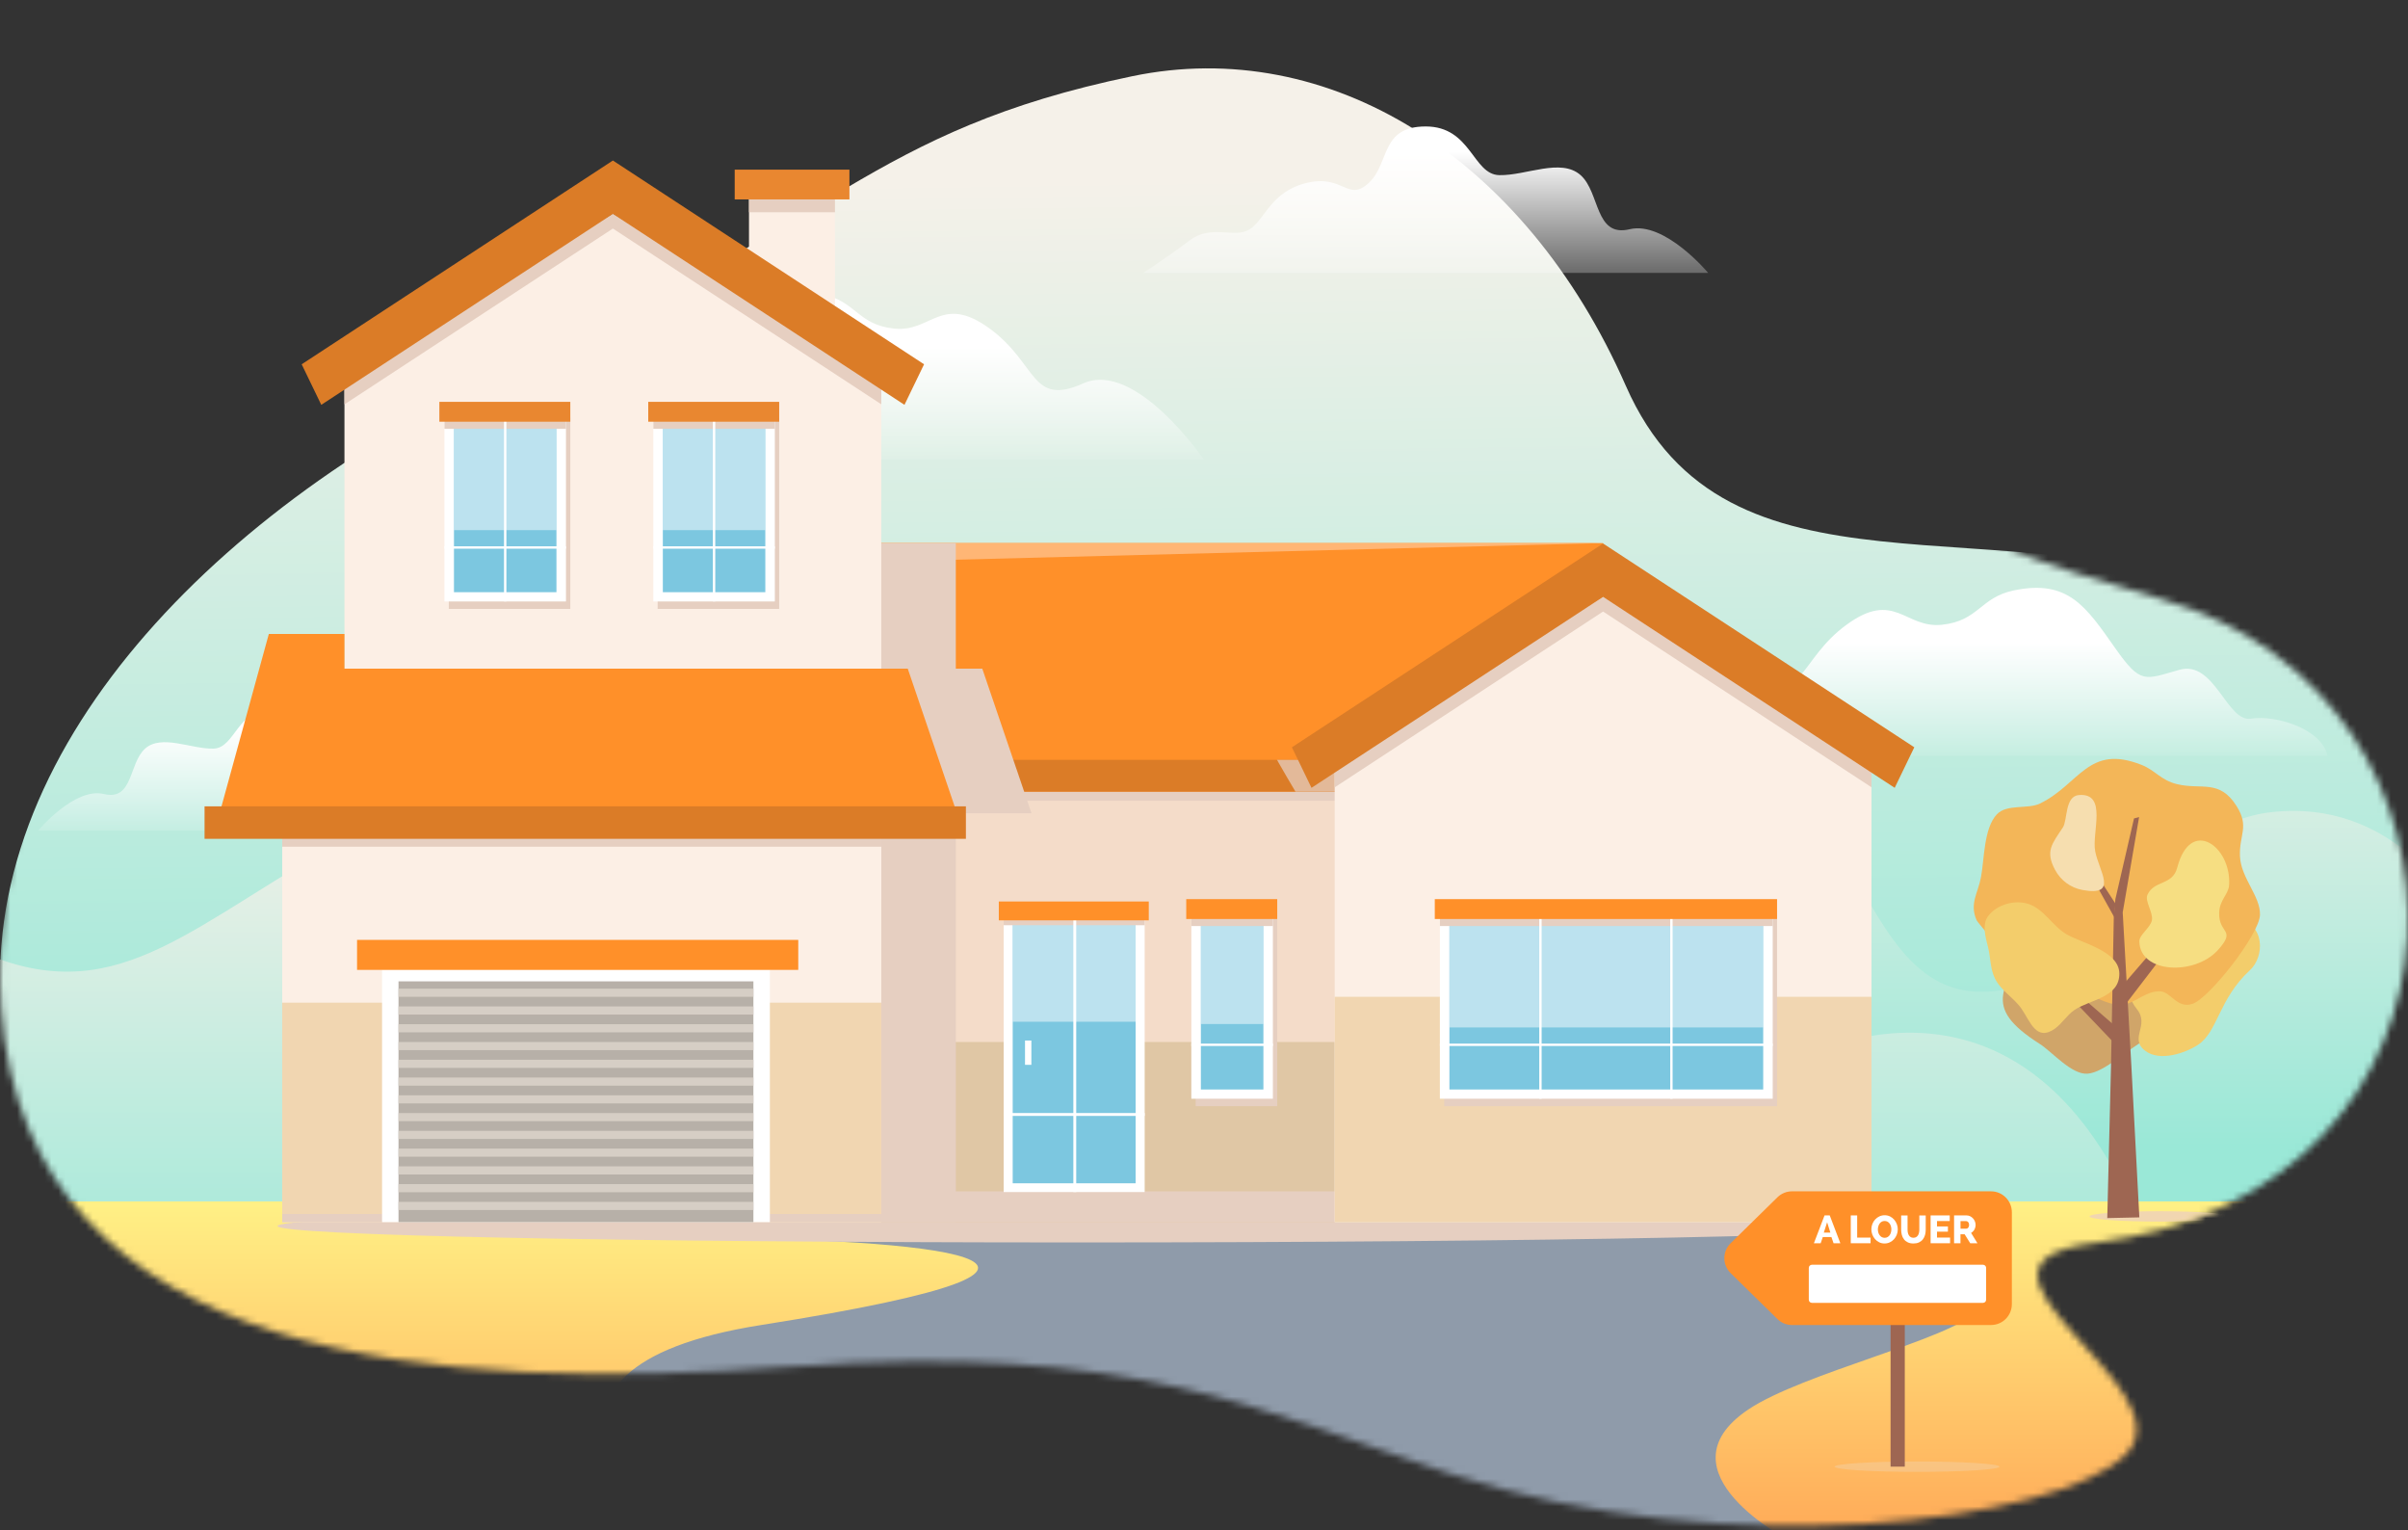 <svg width="351" height="223" viewBox="0 0 351 223" fill="none" xmlns="http://www.w3.org/2000/svg">
<rect x="0" y="0" width="351" height="223" fill="#333333" stroke="none"/>
<mask id="mask0_500_2447" style="mask-type:luminance" maskUnits="userSpaceOnUse" x="0" y="0" width="351" height="223">
<path d="M150.552 2.582C179.093 -3.346 241.739 4.294 256.478 37.82C271.212 71.345 277.086 76.337 315.136 87.332C364.593 101.621 364.409 173.608 305.143 181.173C280.891 184.267 319.708 202.382 309.785 212.035C299.793 221.758 251.717 228.102 211.164 214.699C183.431 205.531 165.252 195.518 115.106 199.173C64.96 202.828 4.024 199.523 0.165 146.882C-2.697 107.834 32.091 40.929 75.7 21.422C119.304 1.916 112.393 10.508 150.552 2.582Z" fill="white"/>
</mask>
<g mask="url(#mask0_500_2447)">
<path d="M165.052 11.103C193.593 5.175 222.248 22.684 236.982 56.209C251.716 89.735 291.017 72.797 327.935 87.166C383.535 108.805 358.639 177.253 310.124 183.346C261.614 189.439 280.641 223.08 232.35 237.099C184.059 251.118 168.323 187.877 118.172 191.537C68.026 195.192 4.014 199.528 0.16 146.887C-2.702 107.839 33.687 72.061 77.29 52.554C120.904 33.048 126.898 19.029 165.052 11.103Z" fill="url(#paint0_linear_500_2447)"/>
<path d="M-13.447 180.002C5.351 177.979 12.062 169.257 25.485 154.748C38.912 140.233 51.567 124.662 75.511 142.331C99.454 160.005 115.38 151.503 125.906 125.268C136.437 99.037 158.77 105.772 168.388 109.852C177.862 113.873 190.616 114.168 201.357 103.609C212.097 93.049 225.175 83.281 243.3 94.496C274.279 113.672 269.537 152.84 296.672 142.962C310.533 137.915 315.789 120.046 331.136 118.344C348.184 116.456 358.72 129.939 364.713 144.184C366.528 148.494 375.862 186.406 375.887 186.406C375.872 186.406 -20.164 186.406 -20.164 186.406L-13.447 180.002Z" fill="url(#paint1_linear_500_2447)"/>
<path d="M-50.215 148.068C-38.742 133.759 -21.41 131.125 -1.795 139.126C17.821 147.127 28.237 134.205 52.14 121.277C76.044 108.355 93.206 112.66 114.657 144.048C136.107 175.435 152.656 140.969 179.626 137.894C206.597 134.815 209.045 147.127 225.594 160.665C242.143 174.204 247.264 161.897 260.332 155.128C273.401 148.359 299.449 143.437 313.395 182.209H-64.306C-64.311 182.204 -71.666 174.819 -50.215 148.068Z" fill="url(#paint2_linear_500_2447)"/>
<path d="M338.072 175.075H6.358V231.296H338.072V175.075Z" fill="url(#paint3_linear_500_2447)"/>
<path d="M48.176 178.014L266.814 178.089C279.469 178.089 294.777 183.346 287.946 191.157C284.5 195.092 262.736 200.099 254.853 205.386C241.3 214.478 260.931 224.547 260.931 224.547L96.288 221.989C96.288 221.989 70.066 199.533 110.947 193.085C170.028 183.767 134.307 180.412 100.79 180.412C75.446 180.412 48.176 178.014 48.176 178.014Z" fill="#8F9BAA"/>
<path d="M5.555 121.042H74.648C74.648 121.042 71.731 119.15 68.989 117.082C66.246 115.014 63.504 116.912 61.614 115.705C59.729 114.499 59.041 111.059 54.584 110.022C50.126 108.991 49.612 112.431 47.039 110.022C44.467 107.614 45.668 103.138 40.094 103.138C34.519 103.138 34.35 109.021 31.094 109.091C27.838 109.161 23.55 106.953 21.151 109.091C18.753 111.229 19.436 116.737 15.153 115.705C10.87 114.674 5.555 121.042 5.555 121.042Z" fill="url(#paint4_linear_500_2447)"/>
<path d="M248.989 39.767H166.647C166.647 39.767 170.123 37.509 173.389 35.046C176.66 32.582 179.926 34.84 182.174 33.404C184.423 31.966 185.241 27.866 190.551 26.634C195.861 25.403 196.475 29.508 199.541 26.634C202.608 23.76 201.177 18.428 207.818 18.428C214.46 18.428 214.664 25.438 218.543 25.523C222.428 25.608 227.533 22.974 230.396 25.523C233.258 28.071 232.44 34.635 237.546 33.404C242.656 32.177 248.989 39.767 248.989 39.767Z" fill="url(#paint5_linear_500_2447)"/>
<path d="M237.925 110.137C237.925 110.137 247.877 95.593 255.526 99.022C263.175 102.452 262.148 96.169 269.153 91.042C276.159 85.915 277.669 91.612 283.064 91.042C288.46 90.471 288.599 87.051 293.57 86.03C301.478 84.403 304.036 88.363 308.334 94.466C312.079 99.784 312.593 99.028 317.703 97.6C322.814 96.174 324.609 105.296 328.109 104.725C331.615 104.154 338.426 106.152 339.278 110.142H237.925V110.137Z" fill="url(#paint6_linear_500_2447)"/>
<path d="M175.498 66.984C175.498 66.984 165.546 52.44 157.897 55.869C150.248 59.299 151.275 53.015 144.27 47.888C137.264 42.761 135.754 48.459 130.358 47.888C124.963 47.318 124.824 43.898 119.853 42.877C111.945 41.249 109.387 45.21 105.089 51.313C101.344 56.63 100.83 55.874 95.72 54.447C90.609 53.02 88.814 62.143 85.314 61.572C81.808 61.001 74.997 62.999 74.144 66.989H175.498V66.984Z" fill="url(#paint7_linear_500_2447)"/>
</g>
<mask id="mask1_500_2447" style="mask-type:luminance" maskUnits="userSpaceOnUse" x="0" y="0" width="351" height="223">
<path d="M150.552 2.582C179.093 -3.346 241.739 4.294 256.478 37.82C271.212 71.345 277.086 76.337 315.136 87.332C364.593 101.621 364.409 173.608 305.143 181.173C280.891 184.267 319.708 202.382 309.785 212.035C299.793 221.758 251.717 228.102 211.164 214.699C183.431 205.531 165.252 195.518 115.106 199.173C64.96 202.828 4.024 199.523 0.165 146.882C-2.697 107.834 32.091 40.929 75.7 21.422C119.304 1.916 112.393 10.508 150.552 2.582Z" fill="white"/>
</mask>
<g mask="url(#mask1_500_2447)">
<path d="M279.465 178.635C279.465 179.972 224.712 181.053 157.174 181.053C89.636 181.053 40.458 179.997 40.458 178.66C40.458 177.323 89.632 176.222 157.174 176.222C224.717 176.222 279.465 177.303 279.465 178.635Z" fill="#E6CFC1"/>
</g>
<mask id="mask2_500_2447" style="mask-type:luminance" maskUnits="userSpaceOnUse" x="0" y="0" width="351" height="223">
<path d="M150.552 2.582C179.093 -3.346 241.739 4.294 256.478 37.82C271.212 71.345 277.086 76.337 315.136 87.332C364.593 101.621 364.409 173.608 305.143 181.173C280.891 184.267 319.708 202.382 309.785 212.035C299.793 221.758 251.717 228.102 211.164 214.699C183.431 205.531 165.252 195.518 115.106 199.173C64.96 202.828 4.024 199.523 0.165 146.882C-2.697 107.834 32.091 40.929 75.7 21.422C119.304 1.916 112.393 10.508 150.552 2.582Z" fill="white"/>
</mask>
<g mask="url(#mask2_500_2447)">
<path d="M314.761 178.014C320.382 178.014 324.938 177.676 324.938 177.258C324.938 176.84 320.382 176.502 314.761 176.502C309.141 176.502 304.584 176.84 304.584 177.258C304.584 177.676 309.141 178.014 314.761 178.014Z" fill="#F1D6B1"/>
<path d="M312.797 151.493C310.259 152.755 306.774 156.285 304.281 156.46C301.952 156.625 299.14 153.281 297.31 152.114C288.584 146.552 292.169 143.998 296.308 135.992C300.691 127.511 302.072 125.493 310.304 132.377C315.061 136.358 321.802 147.017 312.797 151.493Z" fill="#D0A569"/>
<path d="M311.476 147.042C313.42 149.45 310.264 151.298 312.717 153.14C314.841 154.737 318.531 153.466 320.376 152.264C323.308 150.342 323.368 145.615 327.965 141.374C330.059 139.442 330.288 134.715 326.025 133.729C323.333 133.108 322.525 136.037 320.675 137.069C318.257 138.415 307.043 141.545 311.476 147.042Z" fill="#F3CD6B"/>
<path d="M308.175 146.351C304.48 145.535 301.892 142.611 298.098 141.755C293.64 140.749 295.824 142.176 292.778 139.662C292.648 139.557 288.265 134.435 288.116 134.095C287.058 131.666 288.31 130.194 288.754 127.836C289.252 125.208 289.153 120.692 291.072 118.664C292.528 117.122 295.585 117.953 297.345 117.097C303.164 114.263 304.375 108.385 312.159 111.459C314.193 112.265 314.951 113.692 317.334 114.268C320.89 115.134 323.502 113.497 326 117.442C327.935 120.501 326.359 121.598 326.509 124.812C326.654 127.951 329.506 130.61 329.426 133.309C329.341 136.182 321.957 145.545 319.568 146.291C317.215 147.027 316.472 144.409 314.707 144.449C312.189 144.514 310.763 146.922 308.175 146.351Z" fill="#F3B658"/>
<path d="M308.917 144.149L313.884 138.396L319.014 130.926L319.428 130.906L315.145 138.716L318.561 137.069L318.476 137.51L314.407 140.369L309.69 146.527L308.917 144.149Z" fill="#9E6652"/>
<path d="M309.157 150.247L296.587 139.367L296.178 139.432L308.882 152.73L309.157 150.247Z" fill="#9E6652"/>
<path d="M303.069 123.526L302.516 123.48L308.175 133.644L308.349 131.672L303.069 123.526Z" fill="#9E6652"/>
<path d="M309.416 132.958L311.805 119.069L311.062 119.265L308.349 131.015L308.115 133.644L307.706 155.499L307.163 177.503L311.84 177.398L310.683 155.423L309.416 132.958Z" fill="#9E6652"/>
<path d="M317.364 126.429C316.666 129.088 313.988 128.217 313.016 130.405C312.612 131.321 313.889 132.998 313.669 134.11C313.455 135.196 311.824 136.202 311.839 137.184C311.924 141.88 319.912 142.17 323.278 138.46C326.05 135.406 323.412 136.102 323.472 133.068C323.512 131.115 324.848 130.349 324.928 128.938C325.242 123.315 319.299 119.024 317.364 126.429Z" fill="#F6DE82"/>
<path d="M289.576 137.184C289.651 137.495 289.726 137.79 289.796 138.065C290.16 139.572 290.095 141.184 290.798 142.601C291.695 144.409 293.57 145.395 294.687 147.032C295.934 148.855 296.836 151.829 299.534 149.896C300.606 149.125 301.284 147.919 302.381 147.178C304.629 145.651 308.982 145.4 308.922 141.835C308.868 138.561 303.393 137.429 301.199 136.128C299.16 134.921 297.883 132.383 295.57 131.692C293.61 131.106 291.092 131.817 289.825 133.459C289.028 134.48 289.272 135.927 289.576 137.184Z" fill="#F3CD6B"/>
<path d="M303.059 115.85C300.945 116 301.399 119.5 300.691 120.581C299.115 122.969 298.098 124.016 299.544 126.74C300.371 128.297 301.817 129.368 303.548 129.689C308.863 130.67 305.961 126.96 305.407 124.066C304.879 121.317 307.237 115.554 303.059 115.85Z" fill="#F6DEAF"/>
</g>
<path d="M220.887 94.782H124.933V178.089H220.887V94.782Z" fill="#F4DCC9"/>
<path d="M220.887 151.844H124.933V178.095H220.887V151.844Z" fill="#E0C7A5"/>
<path d="M186.174 133.369H174.287V161.197H186.174V133.369Z" fill="#E6CFC1"/>
<path d="M185.54 132.283H173.653V160.11H185.54V132.283Z" fill="white"/>
<path d="M184.159 133.634H175.044V158.763H184.159V133.634Z" fill="#7CC7E0"/>
<path opacity="0.49" d="M184.159 133.634H175.044V149.22H184.159V133.634Z" fill="white"/>
<path d="M185.54 132.283H173.653V134.946H185.54V132.283Z" fill="#E6CFC1"/>
<path d="M173.653 152.25H185.545" stroke="white" stroke-width="0.344" stroke-miterlimit="10"/>
<path d="M172.911 133.918H186.174V131.024H172.911V133.918Z" fill="#FF9029"/>
<path d="M245.184 173.608H124.933V178.094H245.184V173.608Z" fill="#E6CFC1"/>
<path d="M220.887 111.955H124.933V116.686H220.887V111.955Z" fill="#E6CFC1"/>
<path d="M233.671 79.141H119.872V115.355H233.671V79.141Z" fill="#FF9029"/>
<path d="M233.671 79.141L119.872 82.06V79.141H233.671Z" fill="#FFB675"/>
<path d="M233.671 110.728H119.872V115.359H233.671V110.728Z" fill="#DB7C27"/>
<path opacity="0.74" d="M186.138 110.728C187.026 112.275 187.908 113.822 188.831 115.359H233.671V110.728H186.138Z" fill="#E6CFC1"/>
<path d="M166.852 132.563H146.299V173.709H166.852V132.563Z" fill="white"/>
<path d="M165.531 133.845H147.615V172.432H165.531V133.845Z" fill="#7CC7E0"/>
<path opacity="0.49" d="M165.531 133.845H147.615V148.891H165.531V133.845Z" fill="white"/>
<path d="M166.852 132.563H146.299V134.827H166.852V132.563Z" fill="#E6CFC1"/>
<path d="M156.665 132.563V173.709" stroke="white" stroke-width="0.42" stroke-miterlimit="10"/>
<path d="M145.591 134.115H167.451V131.367H145.591V134.115Z" fill="#FF9029"/>
<path d="M146.299 162.404H166.852" stroke="white" stroke-width="0.42" stroke-miterlimit="10"/>
<path d="M150.338 151.629H149.411V155.169H150.338V151.629Z" fill="white"/>
<path d="M272.798 110.588V178.089H194.55V110.588L233.671 86.971L272.798 110.588Z" fill="#FCEFE5"/>
<path d="M272.798 145.255H194.55V178.089H272.798V145.255Z" fill="#F1D6B1"/>
<path d="M272.798 110.588V114.723L233.671 89.114L194.55 114.733V110.588L233.671 86.971L272.798 110.588Z" fill="#E6CFC1"/>
<path d="M279.036 108.896L233.672 79.201L188.312 108.896L191.17 114.804L233.672 86.976L276.179 114.804L279.036 108.896Z" fill="#DB7C27"/>
<path d="M259.031 133.369H210.516V161.197H259.031V133.369Z" fill="#E6CFC1"/>
<path d="M258.398 132.283H209.882V160.11H258.398V132.283Z" fill="white"/>
<path d="M257.011 133.634H211.273V158.763H257.011V133.634Z" fill="#7CC7E0"/>
<path opacity="0.49" d="M257.011 133.634H211.273V149.721H257.011V133.634Z" fill="white"/>
<path d="M258.398 132.283H209.882V134.946H258.398V132.283Z" fill="#E6CFC1"/>
<path d="M209.882 152.25H258.398" stroke="white" stroke-width="0.344" stroke-miterlimit="10"/>
<path d="M243.633 132.283V160.11" stroke="white" stroke-width="0.344" stroke-miterlimit="10"/>
<path d="M224.542 132.283V160.11" stroke="white" stroke-width="0.344" stroke-miterlimit="10"/>
<path d="M209.141 133.918H259.032V131.024H209.141V133.918Z" fill="#FF9029"/>
<path d="M150.357 118.504H139.328V178.089H124.933V115.36H119.872V79.141H139.323V97.44H143.182L148.124 111.955L148.223 112.23L149.285 115.36L149.734 116.686L150.357 118.504Z" fill="#E6CFC1"/>
<path d="M121.707 26.976H109.177V44.875H121.707V26.976Z" fill="#FCEFE5"/>
<path d="M121.707 26.976H109.177V30.931H121.707V26.976Z" fill="#E6CFC1"/>
<path d="M123.816 24.722H107.093V29.058H123.816V24.722Z" fill="#E98730"/>
<path d="M128.458 54.778V131.036H50.21V54.778L89.337 31.161L128.458 54.778Z" fill="#FCEFE5"/>
<path d="M128.458 54.778V58.913L89.337 33.303L50.21 58.923V54.778L89.337 31.161L128.458 54.778Z" fill="#E6CFC1"/>
<path d="M134.696 53.085L89.337 23.39L43.973 53.085L46.83 58.993L89.337 31.166L131.839 58.993L134.696 53.085Z" fill="#DB7C27"/>
<path d="M113.575 60.906H95.864V88.733H113.575V60.906Z" fill="#E6CFC1"/>
<path d="M112.942 59.819H95.231V87.647H112.942V59.819Z" fill="white"/>
<path d="M111.556 61.166H96.617V86.295H111.556V61.166Z" fill="#7CC7E0"/>
<path opacity="0.49" d="M111.556 61.166H96.617V77.253H111.556V61.166Z" fill="white"/>
<path d="M112.942 59.819H95.231V62.483H112.942V59.819Z" fill="#E6CFC1"/>
<path d="M95.231 79.781H112.942" stroke="white" stroke-width="0.344" stroke-miterlimit="10"/>
<path d="M104.086 59.819V87.642" stroke="white" stroke-width="0.344" stroke-miterlimit="10"/>
<path d="M94.491 61.452H113.578V58.558H94.491V61.452Z" fill="#E98730"/>
<path d="M83.129 60.906H65.418V88.733H83.129V60.906Z" fill="#E6CFC1"/>
<path d="M82.496 59.819H64.785V87.647H82.496V59.819Z" fill="white"/>
<path d="M81.11 61.166H66.171V86.295H81.11V61.166Z" fill="#7CC7E0"/>
<path opacity="0.49" d="M81.11 61.166H66.171V77.253H81.11V61.166Z" fill="white"/>
<path d="M82.496 59.819H64.785V62.483H82.496V59.819Z" fill="#E6CFC1"/>
<path d="M64.785 79.781H82.496" stroke="white" stroke-width="0.344" stroke-miterlimit="10"/>
<path d="M73.64 59.819V87.642" stroke="white" stroke-width="0.344" stroke-miterlimit="10"/>
<path d="M64.044 61.452H83.131V58.558H64.044V61.452Z" fill="#E98730"/>
<path d="M128.459 101.831H41.136V178.084H128.459V101.831Z" fill="#FCEFE5"/>
<path d="M128.459 101.831H41.136V123.385H128.459V101.831Z" fill="#E6CFC1"/>
<path d="M128.459 146.111H41.136V178.09H128.459V146.111Z" fill="#F1D6B1"/>
<path d="M128.459 176.907H41.136V178.089H128.459V176.907Z" fill="#E6CFC1"/>
<path d="M112.219 141.334H55.69V178.089H112.219V141.334Z" fill="white"/>
<path d="M109.82 143.006H58.089V178.089H109.82V143.006Z" fill="#B7B0A8"/>
<path d="M109.82 175.14H58.089V176.322H109.82V175.14Z" fill="#D6CEC5"/>
<path d="M109.82 172.552H58.089V173.733H109.82V172.552Z" fill="#D6CEC5"/>
<path d="M109.82 169.963H58.089V171.145H109.82V169.963Z" fill="#D6CEC5"/>
<path d="M109.82 167.375H58.089V168.556H109.82V167.375Z" fill="#D6CEC5"/>
<path d="M109.82 164.786H58.089V165.968H109.82V164.786Z" fill="#D6CEC5"/>
<path d="M109.82 162.197H58.089V163.379H109.82V162.197Z" fill="#D6CEC5"/>
<path d="M109.82 159.609H58.089V160.79H109.82V159.609Z" fill="#D6CEC5"/>
<path d="M109.82 157.021H58.089V158.203H109.82V157.021Z" fill="#D6CEC5"/>
<path d="M109.82 154.432H58.089V155.614H109.82V154.432Z" fill="#D6CEC5"/>
<path d="M109.82 151.844H58.089V153.025H109.82V151.844Z" fill="#D6CEC5"/>
<path d="M109.82 149.25H58.089V150.432H109.82V149.25Z" fill="#D6CEC5"/>
<path d="M109.82 146.662H58.089V147.843H109.82V146.662Z" fill="#D6CEC5"/>
<path d="M109.82 144.073H58.089V145.254H109.82V144.073Z" fill="#D6CEC5"/>
<path d="M116.357 136.963H52.045V141.334H116.357V136.963Z" fill="#FF9029"/>
<path d="M139.493 118.504H32.011L39.186 92.383H50.211V97.44H132.318L139.493 118.504Z" fill="#FF9029"/>
<path d="M140.794 117.502H29.817V122.234H140.794V117.502Z" fill="#DB7C27"/>
<path opacity="0.4" d="M291.441 213.727C291.441 214.143 286.066 214.483 279.434 214.483C272.803 214.483 267.428 214.148 267.428 213.727C267.428 213.307 272.803 212.971 279.434 212.971C286.066 212.971 291.441 213.307 291.441 213.727Z" fill="#F1D6B1"/>
<path d="M277.649 185.344H275.58V213.722H277.649V185.344Z" fill="#9E6652"/>
<path d="M290.219 193.084H261.21C260.417 193.084 259.654 192.774 259.091 192.218L252.265 185.524C251.043 184.328 251.043 182.36 252.265 181.163L259.091 174.469C259.659 173.913 260.417 173.603 261.21 173.603H290.219C291.895 173.603 293.256 174.97 293.256 176.652V190.035C293.256 191.723 291.9 193.084 290.219 193.084Z" fill="#FF9029"/>
<path d="M264.401 181.168L265.952 177.113H266.71L268.256 181.168H267.268L266.954 180.262H265.698L265.389 181.168H264.401ZM266.331 178.109L265.847 179.616H266.8L266.331 178.109Z" fill="white"/>
<path d="M269.776 181.168V177.113H270.709V180.347H272.663V181.168H269.776Z" fill="white"/>
<path d="M274.698 181.203C274.409 181.203 274.15 181.143 273.915 181.028C273.681 180.913 273.476 180.752 273.312 180.562C273.142 180.372 273.013 180.152 272.918 179.901C272.823 179.651 272.778 179.401 272.778 179.135C272.778 178.87 272.828 178.609 272.923 178.364C273.018 178.119 273.152 177.899 273.327 177.708C273.501 177.518 273.706 177.368 273.94 177.258C274.174 177.147 274.434 177.087 274.718 177.087C275.007 177.087 275.266 177.147 275.501 177.263C275.735 177.383 275.94 177.538 276.104 177.733C276.274 177.929 276.403 178.149 276.493 178.394C276.583 178.64 276.628 178.895 276.628 179.15C276.628 179.416 276.578 179.676 276.483 179.921C276.388 180.167 276.254 180.387 276.084 180.577C275.915 180.767 275.71 180.918 275.471 181.033C275.237 181.148 274.977 181.203 274.698 181.203ZM273.726 179.15C273.726 179.305 273.746 179.456 273.791 179.606C273.835 179.751 273.895 179.881 273.98 179.996C274.06 180.111 274.164 180.202 274.289 180.272C274.414 180.342 274.553 180.377 274.713 180.377C274.877 180.377 275.017 180.342 275.142 180.267C275.261 180.197 275.366 180.101 275.446 179.986C275.526 179.871 275.591 179.741 275.63 179.591C275.67 179.441 275.69 179.295 275.69 179.14C275.69 178.985 275.67 178.835 275.625 178.685C275.581 178.539 275.521 178.409 275.436 178.294C275.351 178.179 275.251 178.094 275.127 178.024C275.007 177.959 274.868 177.924 274.713 177.924C274.548 177.924 274.409 177.959 274.284 178.029C274.164 178.099 274.06 178.189 273.98 178.304C273.9 178.419 273.835 178.549 273.796 178.695C273.746 178.845 273.726 178.995 273.726 179.15Z" fill="white"/>
<path d="M278.906 180.372C279.065 180.372 279.2 180.337 279.31 180.272C279.419 180.207 279.509 180.117 279.579 180.007C279.649 179.896 279.693 179.771 279.723 179.626C279.753 179.481 279.768 179.336 279.768 179.19V177.118H280.701V179.19C280.701 179.471 280.666 179.736 280.596 179.977C280.526 180.217 280.416 180.432 280.272 180.617C280.127 180.803 279.938 180.943 279.713 181.048C279.489 181.153 279.22 181.203 278.911 181.203C278.587 181.203 278.312 181.148 278.088 181.038C277.859 180.928 277.674 180.783 277.534 180.597C277.39 180.412 277.285 180.197 277.22 179.957C277.156 179.716 277.121 179.456 277.121 179.19V177.118H278.053V179.19C278.053 179.346 278.068 179.496 278.098 179.636C278.128 179.776 278.178 179.901 278.247 180.012C278.317 180.122 278.402 180.212 278.512 180.272C278.611 180.337 278.746 180.372 278.906 180.372Z" fill="white"/>
<path d="M284.251 180.347V181.168H281.414V177.113H284.201V177.934H282.346V178.72H283.937V179.481H282.346V180.342H284.251V180.347Z" fill="white"/>
<path d="M284.834 181.168V177.113H286.654C286.844 177.113 287.018 177.153 287.178 177.233C287.338 177.313 287.477 177.418 287.597 177.548C287.716 177.679 287.806 177.824 287.871 177.989C287.936 178.154 287.971 178.319 287.971 178.485C287.971 178.61 287.956 178.73 287.926 178.845C287.896 178.96 287.851 179.07 287.796 179.176C287.741 179.281 287.672 179.371 287.587 179.451C287.507 179.531 287.412 179.601 287.313 179.661L288.24 181.168H287.188L286.375 179.862H285.767V181.168H284.834ZM285.767 179.045H286.619C286.729 179.045 286.824 178.995 286.904 178.89C286.983 178.785 287.023 178.65 287.023 178.49C287.023 178.324 286.979 178.189 286.889 178.089C286.799 177.989 286.699 177.939 286.595 177.939H285.772V179.045H285.767Z" fill="white"/>
<path d="M289.048 189.855H264.117C263.863 189.855 263.658 189.649 263.658 189.394V184.763C263.658 184.508 263.863 184.302 264.117 184.302H289.048C289.302 184.302 289.506 184.508 289.506 184.763V189.394C289.506 189.649 289.302 189.855 289.048 189.855Z" fill="white"/>
<defs>
<linearGradient id="paint0_linear_500_2447" x1="180.301" y1="169.695" x2="178.293" y2="25.724" gradientUnits="userSpaceOnUse">
<stop offset="0.005" stop-color="#9AE8D7"/>
<stop offset="0.998" stop-color="#F5F1E9"/>
</linearGradient>
<linearGradient id="paint1_linear_500_2447" x1="177.867" y1="167.518" x2="177.867" y2="90.766" gradientUnits="userSpaceOnUse">
<stop offset="0.005" stop-color="#9AE8D7"/>
<stop offset="0.998" stop-color="#F5F1E9"/>
</linearGradient>
<linearGradient id="paint2_linear_500_2447" x1="123.93" y1="193.345" x2="123.93" y2="113.552" gradientUnits="userSpaceOnUse">
<stop offset="0.005" stop-color="#9AE8D7"/>
<stop offset="0.998" stop-color="#F5F1E9"/>
</linearGradient>
<linearGradient id="paint3_linear_500_2447" x1="172.216" y1="240.537" x2="172.216" y2="174.322" gradientUnits="userSpaceOnUse">
<stop offset="0.002" stop-color="#FF9248"/>
<stop offset="0.981" stop-color="#FFF085"/>
</linearGradient>
<linearGradient id="paint4_linear_500_2447" x1="40.1" y1="106.199" x2="40.1" y2="123.598" gradientUnits="userSpaceOnUse">
<stop offset="0.005" stop-color="white"/>
<stop offset="0.998" stop-color="white" stop-opacity="0"/>
</linearGradient>
<linearGradient id="paint5_linear_500_2447" x1="207.819" y1="22.079" x2="207.819" y2="46.434" gradientUnits="userSpaceOnUse">
<stop offset="0.005" stop-color="white"/>
<stop offset="0.998" stop-color="white" stop-opacity="0"/>
</linearGradient>
<linearGradient id="paint6_linear_500_2447" x1="288.601" y1="93.466" x2="288.601" y2="111.909" gradientUnits="userSpaceOnUse">
<stop offset="0.005" stop-color="white"/>
<stop offset="0.998" stop-color="white" stop-opacity="0"/>
</linearGradient>
<linearGradient id="paint7_linear_500_2447" x1="124.825" y1="50.311" x2="124.825" y2="68.754" gradientUnits="userSpaceOnUse">
<stop offset="0.005" stop-color="white"/>
<stop offset="0.998" stop-color="white" stop-opacity="0"/>
</linearGradient>
</defs>
</svg>
